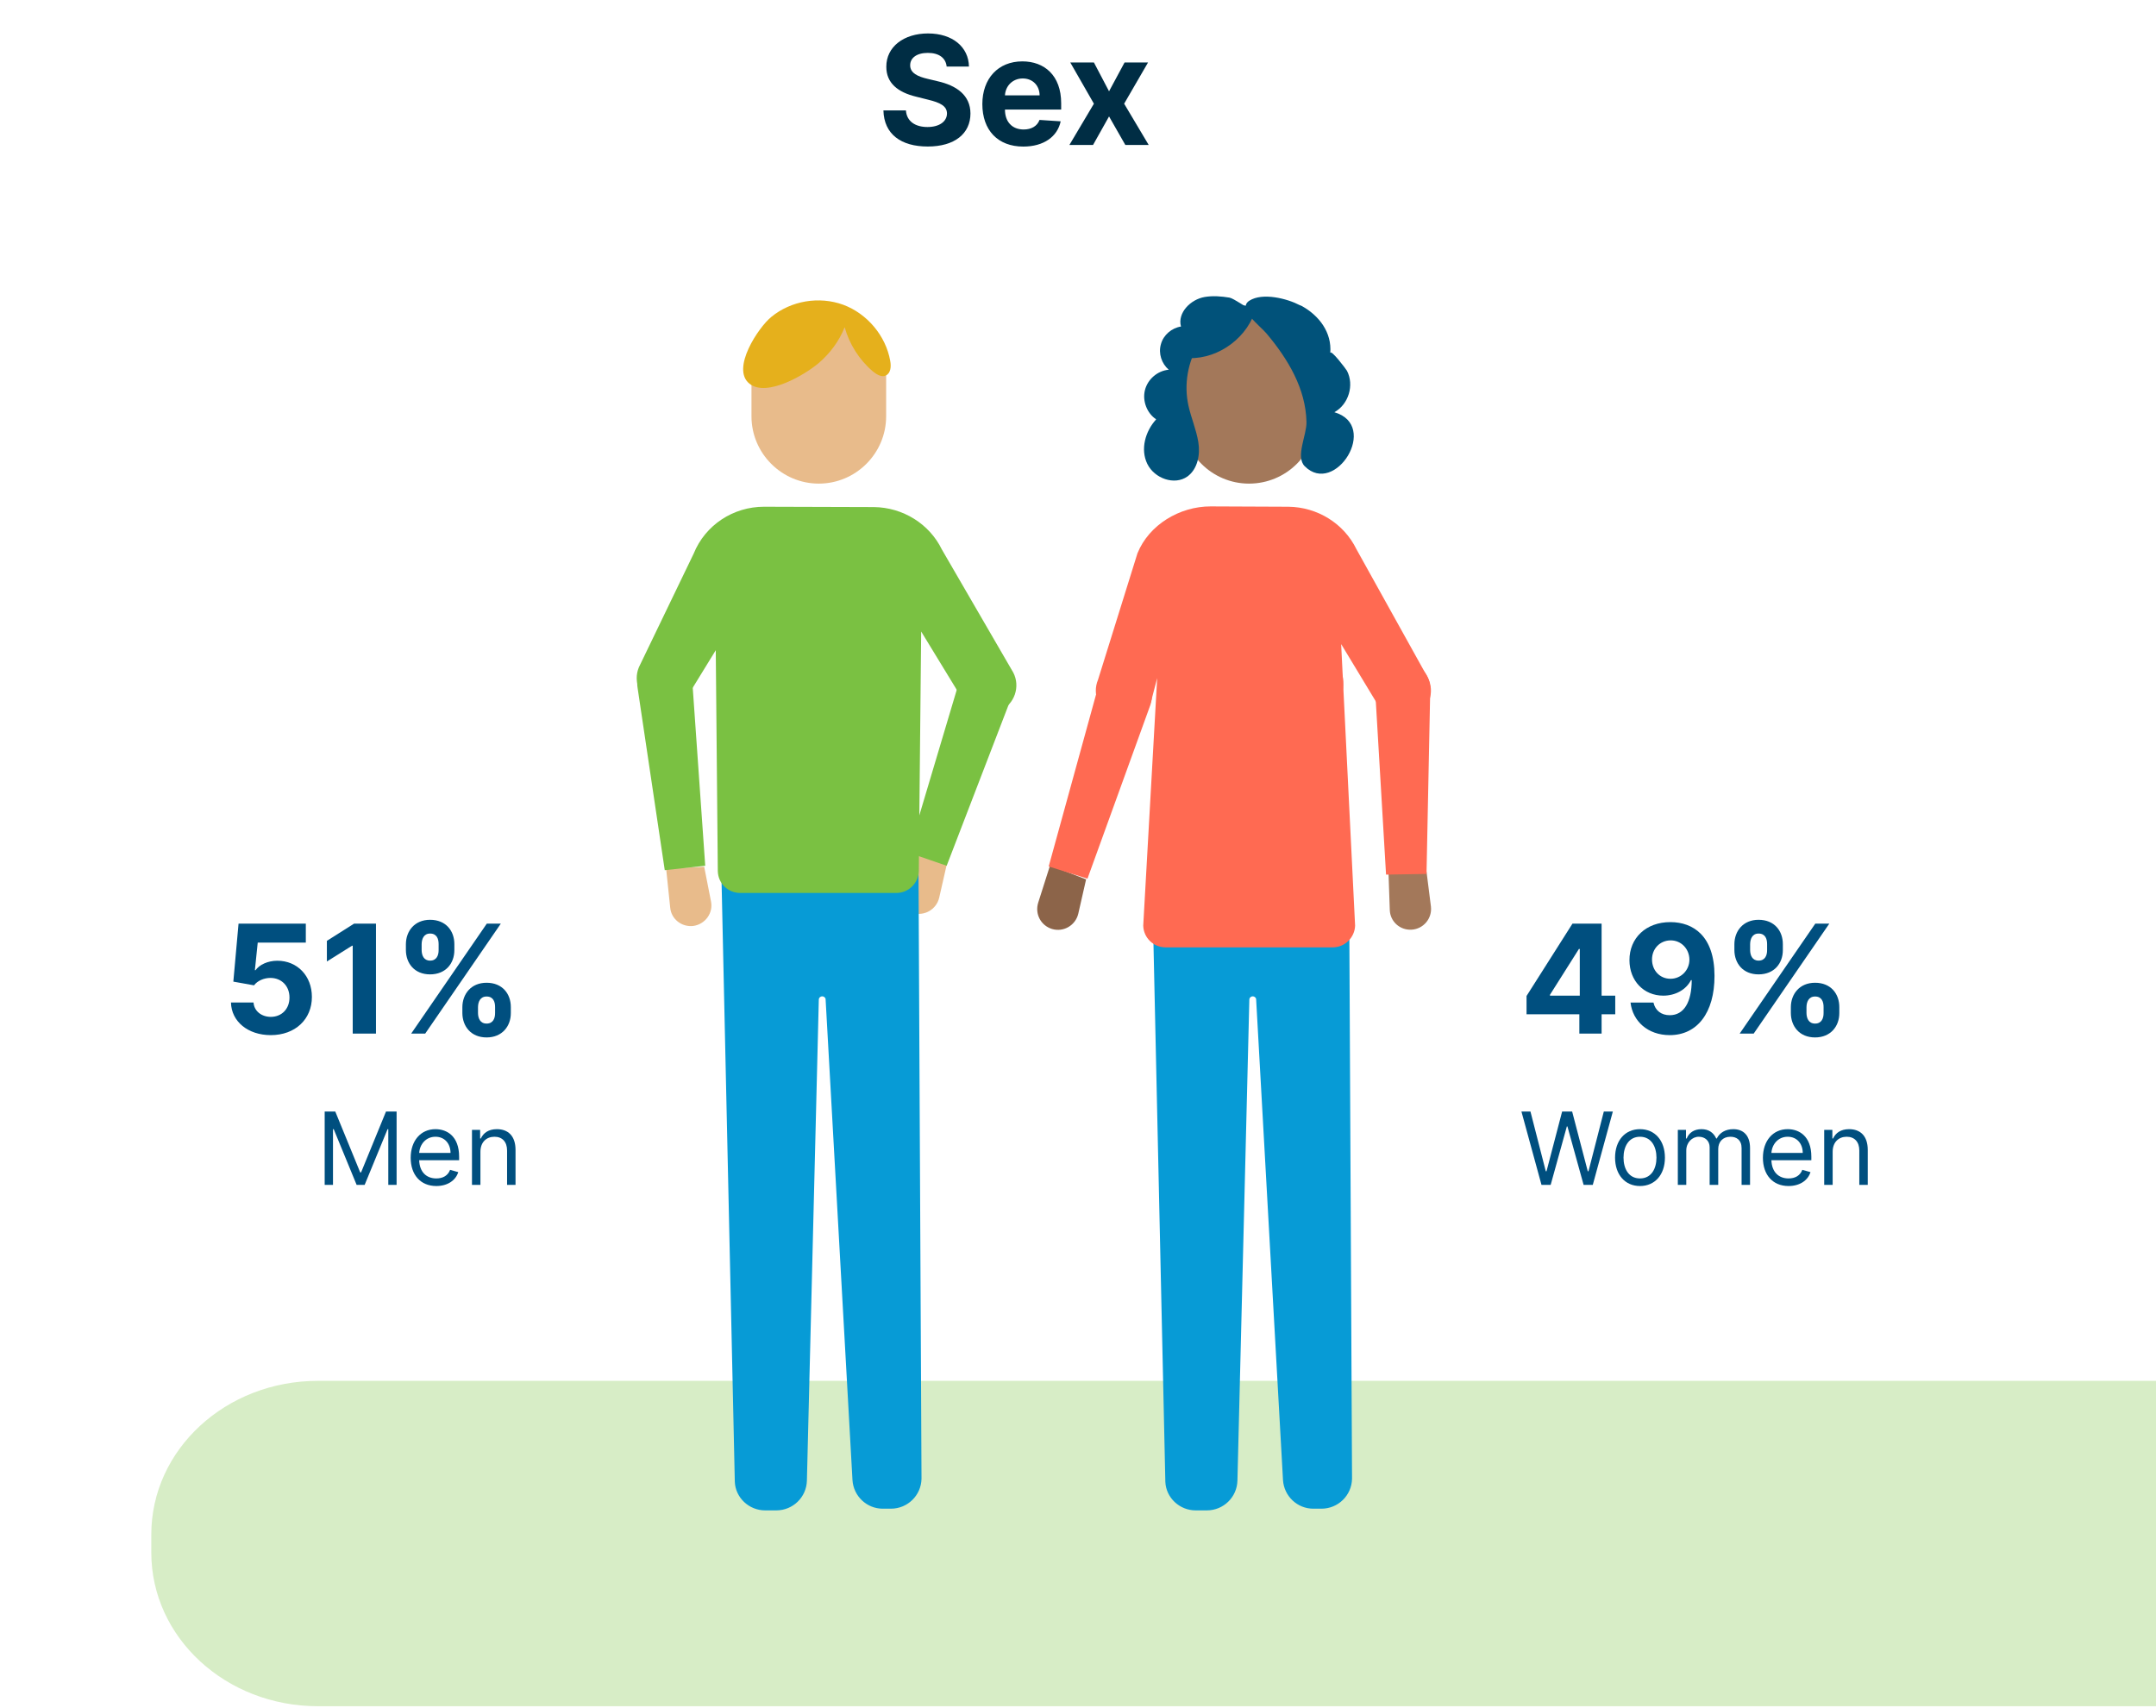 <svg width="342" height="271" viewBox="0 0 342 271" fill="none" xmlns="http://www.w3.org/2000/svg">
<path opacity="0.3" d="M345.568 270.718H50.432C35.812 270.718 24 259.821 24 246.335V243.476C24 229.99 35.812 219.093 50.432 219.093H345.568C360.188 219.093 372 229.99 372 243.476V246.335C372 259.821 360.188 270.718 345.568 270.718Z" fill="#7AC142"/>
<path d="M129.885 76.733C124.005 76.733 119.204 71.932 119.204 66.052V59.255C119.204 53.375 124.005 48.574 129.885 48.574C135.765 48.574 140.566 53.375 140.566 59.255V66.052C140.566 71.932 135.765 76.733 129.885 76.733Z" fill="#E8BB8B"/>
<path d="M136.304 112.282L114.241 92.647C112.137 90.758 111.922 87.522 113.81 85.418C115.698 83.314 118.934 83.098 121.038 84.986L143.101 104.622C145.205 106.51 145.421 109.747 143.533 111.851C141.645 113.955 138.408 114.116 136.304 112.282Z" fill="#FC857A"/>
<path d="M150.222 136.989L148.981 142.437C148.55 144.272 146.662 145.404 144.828 144.865C143.047 144.326 142.076 142.491 142.616 140.711L144.504 134.777L150.222 136.989Z" fill="#E8BB8B"/>
<path d="M111.706 137.529L112.785 143.032C113.162 144.866 111.867 146.646 109.979 146.916C108.145 147.131 106.473 145.837 106.311 144.003L105.664 137.799L111.706 137.529Z" fill="#E8BB8B"/>
<path d="M157.99 104.298C160.364 105.108 161.551 107.697 160.687 110.017L150.168 137.366L144.073 135.263L152.434 107.211C153.081 104.784 155.617 103.489 157.99 104.298Z" fill="#7AC142"/>
<path d="M104.963 104.083C107.444 103.813 109.656 105.647 109.818 108.129L111.868 137.367L105.448 138.068L101.133 109.1C100.755 106.618 102.481 104.353 104.963 104.083Z" fill="#7AC142"/>
<path d="M145.691 136.181L146.176 234.629C146.122 237.273 143.965 239.377 141.321 239.377H140.027C137.491 239.377 135.387 237.381 135.226 234.845L130.964 158.568C130.964 158.298 130.694 158.082 130.425 158.082C130.155 158.082 129.885 158.298 129.885 158.622L127.997 234.899C127.943 237.543 125.785 239.646 123.142 239.646H121.362C118.827 239.646 116.669 237.65 116.561 235.115L114.403 137.314L145.691 136.181Z" fill="#079BD6"/>
<path d="M160.741 106.726L149.413 87.198C147.417 83.099 143.209 80.509 138.624 80.455L121.2 80.401C116.291 80.401 111.868 83.314 110.033 87.846L101.348 105.863C100.377 108.183 101.51 110.826 103.83 111.797C106.149 112.768 108.793 111.635 109.764 109.316L113.54 103.166L113.864 138.23C113.917 140.172 115.482 141.682 117.424 141.682H142.184C144.126 141.682 145.691 140.118 145.745 138.23L146.122 100.199L152.542 110.718C153.675 112.984 156.372 113.901 158.637 112.822C160.957 111.689 161.874 108.938 160.741 106.726Z" fill="#7AC142"/>
<path d="M198.125 76.733C192.245 76.733 187.444 71.932 187.444 66.052V59.255C187.444 53.375 192.245 48.574 198.125 48.574C204.005 48.574 208.806 53.375 208.806 59.255V66.052C208.86 71.932 204.059 76.733 198.125 76.733Z" fill="#A3785A"/>
<path d="M204.598 112.282L182.535 92.647C180.431 90.758 180.215 87.522 182.104 85.418C183.992 83.314 187.228 83.098 189.332 84.986L211.395 104.622C213.499 106.51 213.715 109.747 211.827 111.851C209.939 113.955 206.702 114.116 204.598 112.282Z" fill="#FC857A"/>
<path d="M226.284 138.284L226.985 143.84C227.201 145.728 225.799 147.4 223.91 147.508C222.076 147.616 220.512 146.214 220.458 144.379L220.242 138.176L226.284 138.284Z" fill="#A3785A"/>
<path d="M172.285 139.524L171.045 144.973C170.613 146.807 168.725 147.94 166.891 147.4C165.111 146.861 164.14 145.027 164.679 143.246L166.567 137.312L172.285 139.524Z" fill="#8C6449"/>
<path d="M222.4 104.893C224.881 104.839 226.931 106.889 226.877 109.37L226.284 138.662L219.865 138.77L218.138 109.532C217.977 107.05 219.919 104.947 222.4 104.893Z" fill="#FF6A52"/>
<path d="M179.676 106.187C182.049 106.942 183.29 109.531 182.481 111.851L172.501 139.417L166.352 137.475L174.12 109.262C174.767 106.78 177.302 105.432 179.676 106.187Z" fill="#FF6A52"/>
<path d="M213.985 136.181L214.47 234.629C214.416 237.273 212.258 239.377 209.615 239.377H208.32C205.785 239.377 203.681 237.381 203.519 234.845L199.258 158.568C199.258 158.298 198.988 158.082 198.718 158.082C198.449 158.082 198.179 158.298 198.179 158.622L196.291 234.899C196.237 237.543 194.079 239.646 191.436 239.646H189.656C187.12 239.646 184.962 237.65 184.855 235.115L182.697 137.314L213.985 136.181Z" fill="#079BD6"/>
<path d="M226.5 107.536L215.171 87.145C213.175 83.045 208.968 80.456 204.382 80.402L192.029 80.348C187.12 80.348 182.265 83.261 180.431 87.792L174.174 107.859C173.203 110.179 174.335 112.822 176.655 113.793C178.975 114.764 181.618 113.631 182.589 111.312L183.56 107.59L181.348 146.861C181.402 148.803 182.966 150.314 184.909 150.314H211.395C213.337 150.314 214.902 148.749 214.956 146.861L212.744 102.195L218.354 111.474C219.487 113.739 222.184 114.656 224.45 113.578C226.716 112.553 227.633 109.801 226.5 107.536Z" fill="#FF6A52"/>
<path d="M206.54 48.574C209.238 50.085 211.288 52.728 211.018 56.019C211.072 55.317 213.553 58.608 213.661 58.824C214.848 61.089 213.931 64.164 211.665 65.405C218.894 67.509 211.773 78.783 206.972 73.982C205.461 72.472 207.296 69.019 207.242 66.969C207.134 61.629 204.275 56.936 200.93 52.944C199.905 51.703 196.183 49.006 198.179 47.711C200.283 46.363 204.221 47.388 206.163 48.413C206.325 48.466 206.432 48.52 206.54 48.574Z" fill="#01527A"/>
<path d="M191.112 47.118C188.846 47.495 186.743 49.653 187.336 51.811C185.879 52.027 184.531 53.159 184.153 54.616C183.722 56.072 184.261 57.691 185.394 58.662C183.614 58.824 182.049 60.172 181.618 61.898C181.186 63.625 181.942 65.567 183.398 66.538C181.672 68.426 180.863 71.285 181.995 73.604C183.128 75.924 186.311 77.057 188.361 75.6C189.979 74.414 190.411 72.148 190.087 70.152C189.763 68.156 188.954 66.322 188.523 64.38C187.768 60.981 188.415 57.367 190.249 54.4C191.652 52.188 195.212 48.898 197.963 48.844C197.801 48.844 195.751 47.387 195.05 47.225C193.755 47.01 192.407 46.902 191.112 47.118Z" fill="#01527A"/>
<path d="M190.842 51.541C190.141 53.321 189.817 55.317 188.631 56.827C193.432 56.935 198.071 53.429 199.258 48.789C199.258 48.736 194.78 48.034 194.241 48.142C192.569 48.574 191.436 50.03 190.842 51.541Z" fill="#01527A"/>
<path d="M133.985 51.919C134.74 54.616 136.305 57.097 138.462 58.931C139.056 59.417 139.865 59.903 140.512 59.579C141.321 59.201 141.375 58.122 141.213 57.259C140.512 53.267 137.545 49.761 133.769 48.358C129.939 46.956 125.462 47.711 122.333 50.3C120.337 51.919 115.913 58.5 118.88 60.873C121.632 63.085 127.727 59.417 129.831 57.637C131.611 56.126 133.122 54.13 133.985 51.919Z" fill="#E5B01C"/>
<path d="M150.166 10.565H153.702C153.651 7.454 151.095 5.307 147.208 5.307C143.381 5.307 140.577 7.42 140.595 10.591C140.586 13.165 142.401 14.639 145.35 15.346L147.251 15.824C149.151 16.284 150.208 16.829 150.217 18.006C150.208 19.284 148.998 20.153 147.123 20.153C145.205 20.153 143.825 19.267 143.705 17.52H140.134C140.228 21.295 142.93 23.247 147.166 23.247C151.427 23.247 153.933 21.21 153.941 18.014C153.933 15.108 151.742 13.565 148.708 12.883L147.14 12.508C145.623 12.159 144.353 11.596 144.379 10.344C144.379 9.219 145.376 8.392 147.183 8.392C148.947 8.392 150.029 9.193 150.166 10.565Z" fill="#002D44"/>
<path d="M162.321 23.256C165.56 23.256 167.742 21.679 168.253 19.25L164.895 19.028C164.528 20.025 163.591 20.545 162.381 20.545C160.565 20.545 159.415 19.344 159.415 17.392V17.383H168.33V16.386C168.33 11.937 165.636 9.738 162.176 9.738C158.324 9.738 155.827 12.474 155.827 16.514C155.827 20.665 158.29 23.256 162.321 23.256ZM159.415 15.133C159.492 13.642 160.625 12.449 162.236 12.449C163.813 12.449 164.903 13.574 164.912 15.133H159.415Z" fill="#002D44"/>
<path d="M173.522 9.909H169.772L173.522 16.454L169.636 23H173.386L175.925 18.474L178.508 23H182.215L178.32 16.454L182.113 9.909H178.389L175.925 14.486L173.522 9.909Z" fill="#002D44"/>
<path d="M42.954 164.239C46.84 164.239 49.482 161.707 49.474 158.179C49.482 154.838 47.147 152.435 44.002 152.435C42.468 152.435 41.147 153.074 40.533 153.935H40.431L40.883 149.563H48.511V146.546H37.84L37.013 155.75L40.295 156.338C40.832 155.614 41.871 155.162 42.903 155.162C44.658 155.171 45.92 156.44 45.92 158.273C45.92 160.088 44.684 161.341 42.954 161.341C41.488 161.341 40.303 160.421 40.218 159.065H36.638C36.707 162.082 39.34 164.239 42.954 164.239Z" fill="#004F7F"/>
<path d="M59.641 146.546H56.172L51.852 149.281V152.554L55.849 150.048H55.951V164H59.641V146.546Z" fill="#004F7F"/>
<path d="M73.344 160.727C73.352 162.824 74.69 164.605 77.187 164.605C79.659 164.605 81.04 162.824 81.031 160.727V159.807C81.04 157.693 79.693 155.929 77.187 155.929C74.724 155.929 73.352 157.71 73.344 159.807V160.727ZM64.386 150.739C64.395 152.835 65.733 154.6 68.222 154.6C70.702 154.6 72.082 152.852 72.074 150.739V149.818C72.082 147.705 70.736 145.94 68.222 145.94C65.784 145.94 64.395 147.705 64.386 149.818V150.739ZM65.222 164H67.446L79.446 146.546H77.222L65.222 164ZM75.824 159.807C75.832 158.972 76.165 158.111 77.187 158.111C78.261 158.111 78.543 158.972 78.534 159.807V160.727C78.543 161.563 78.227 162.406 77.187 162.406C76.148 162.406 75.832 161.537 75.824 160.727V159.807ZM66.883 149.818C66.892 149.009 67.207 148.122 68.222 148.122C69.295 148.122 69.585 148.983 69.577 149.818V150.739C69.585 151.574 69.261 152.418 68.222 152.418C67.216 152.418 66.892 151.574 66.883 150.739V149.818Z" fill="#004F7F"/>
<path d="M51.503 176.363V188H52.821V179.159H52.935L56.571 188H57.844L61.48 179.159H61.594V188H62.912V176.363H61.23L57.276 186.022H57.139L53.185 176.363H51.503Z" fill="#004F7F"/>
<path d="M69.215 188.181C70.987 188.181 72.283 187.295 72.692 185.977L71.396 185.613C71.055 186.522 70.266 186.977 69.215 186.977C67.641 186.977 66.555 185.96 66.493 184.091H72.828V183.522C72.828 180.272 70.896 179.159 69.078 179.159C66.715 179.159 65.146 181.022 65.146 183.704C65.146 186.386 66.692 188.181 69.215 188.181ZM66.493 182.931C66.584 181.574 67.544 180.363 69.078 180.363C70.533 180.363 71.465 181.454 71.465 182.931H66.493Z" fill="#004F7F"/>
<path d="M76.209 182.75C76.209 181.227 77.152 180.363 78.436 180.363C79.68 180.363 80.436 181.176 80.436 182.545V188H81.777V182.454C81.777 180.227 80.59 179.159 78.823 179.159C77.504 179.159 76.686 179.75 76.277 180.636H76.163V179.272H74.868V188H76.209V182.75Z" fill="#004F7F"/>
<path d="M242.151 160.932H250.528V164H254.057V160.932H256.222V157.975H254.057V146.546H249.438L242.151 158.026V160.932ZM250.597 157.975H245.867V157.838L250.46 150.568H250.597V157.975Z" fill="#004F7F"/>
<path d="M264.996 146.307C261.092 146.29 258.459 148.847 258.476 152.358C258.484 155.614 260.743 157.975 263.837 157.975C265.754 157.975 267.459 157.046 268.234 155.511H268.354C268.345 158.972 267.144 161.077 264.868 161.077C263.53 161.077 262.567 160.344 262.286 159.074H258.646C258.987 162.014 261.374 164.239 264.868 164.239C269.189 164.239 271.976 160.744 271.967 154.821C271.959 148.497 268.584 146.324 264.996 146.307ZM265.021 149.205C266.717 149.205 267.97 150.585 267.987 152.247C267.996 153.918 266.675 155.298 264.987 155.298C263.283 155.298 262.064 153.969 262.055 152.256C262.038 150.551 263.308 149.205 265.021 149.205Z" fill="#004F7F"/>
<path d="M284.078 160.727C284.087 162.824 285.425 164.605 287.922 164.605C290.394 164.605 291.774 162.824 291.766 160.727V159.807C291.774 157.693 290.428 155.929 287.922 155.929C285.459 155.929 284.087 157.71 284.078 159.807V160.727ZM275.121 150.739C275.129 152.835 276.467 154.6 278.956 154.6C281.436 154.6 282.817 152.852 282.808 150.739V149.818C282.817 147.705 281.47 145.94 278.956 145.94C276.519 145.94 275.129 147.705 275.121 149.818V150.739ZM275.956 164H278.18L290.18 146.546H287.956L275.956 164ZM286.558 159.807C286.567 158.972 286.899 158.111 287.922 158.111C288.996 158.111 289.277 158.972 289.269 159.807V160.727C289.277 161.563 288.962 162.406 287.922 162.406C286.882 162.406 286.567 161.537 286.558 160.727V159.807ZM277.618 149.818C277.626 149.009 277.942 148.122 278.956 148.122C280.03 148.122 280.32 148.983 280.311 149.818V150.739C280.32 151.574 279.996 152.418 278.956 152.418C277.95 152.418 277.626 151.574 277.618 150.739V149.818Z" fill="#004F7F"/>
<path d="M244.523 188H245.977L248.545 178.727H248.636L251.204 188H252.659L255.841 176.363H254.409L251.977 185.841H251.864L249.386 176.363H247.795L245.318 185.841H245.204L242.773 176.363H241.341L244.523 188Z" fill="#004F7F"/>
<path d="M260.148 188.181C262.511 188.181 264.102 186.386 264.102 183.681C264.102 180.954 262.511 179.159 260.148 179.159C257.784 179.159 256.193 180.954 256.193 183.681C256.193 186.386 257.784 188.181 260.148 188.181ZM260.148 186.977C258.352 186.977 257.534 185.431 257.534 183.681C257.534 181.931 258.352 180.363 260.148 180.363C261.943 180.363 262.761 181.931 262.761 183.681C262.761 185.431 261.943 186.977 260.148 186.977Z" fill="#004F7F"/>
<path d="M266.149 188H267.49V182.545C267.49 181.267 268.422 180.363 269.467 180.363C270.484 180.363 271.195 181.028 271.195 182.022V188H272.558V182.318C272.558 181.193 273.263 180.363 274.49 180.363C275.445 180.363 276.263 180.869 276.263 182.159V188H277.604V182.159C277.604 180.108 276.501 179.159 274.945 179.159C273.695 179.159 272.78 179.733 272.331 180.636H272.24C271.808 179.704 271.047 179.159 269.899 179.159C268.763 179.159 267.922 179.704 267.558 180.636H267.445V179.272H266.149V188Z" fill="#004F7F"/>
<path d="M283.714 188.181C285.487 188.181 286.783 187.295 287.192 185.977L285.896 185.613C285.555 186.522 284.766 186.977 283.714 186.977C282.141 186.977 281.055 185.96 280.993 184.091H287.328V183.522C287.328 180.272 285.396 179.159 283.578 179.159C281.214 179.159 279.646 181.022 279.646 183.704C279.646 186.386 281.192 188.181 283.714 188.181ZM280.993 182.931C281.084 181.574 282.044 180.363 283.578 180.363C285.033 180.363 285.964 181.454 285.964 182.931H280.993Z" fill="#004F7F"/>
<path d="M290.709 182.75C290.709 181.227 291.652 180.363 292.936 180.363C294.18 180.363 294.936 181.176 294.936 182.545V188H296.277V182.454C296.277 180.227 295.089 179.159 293.322 179.159C292.004 179.159 291.186 179.75 290.777 180.636H290.663V179.272H289.368V188H290.709V182.75Z" fill="#004F7F"/>
</svg>
